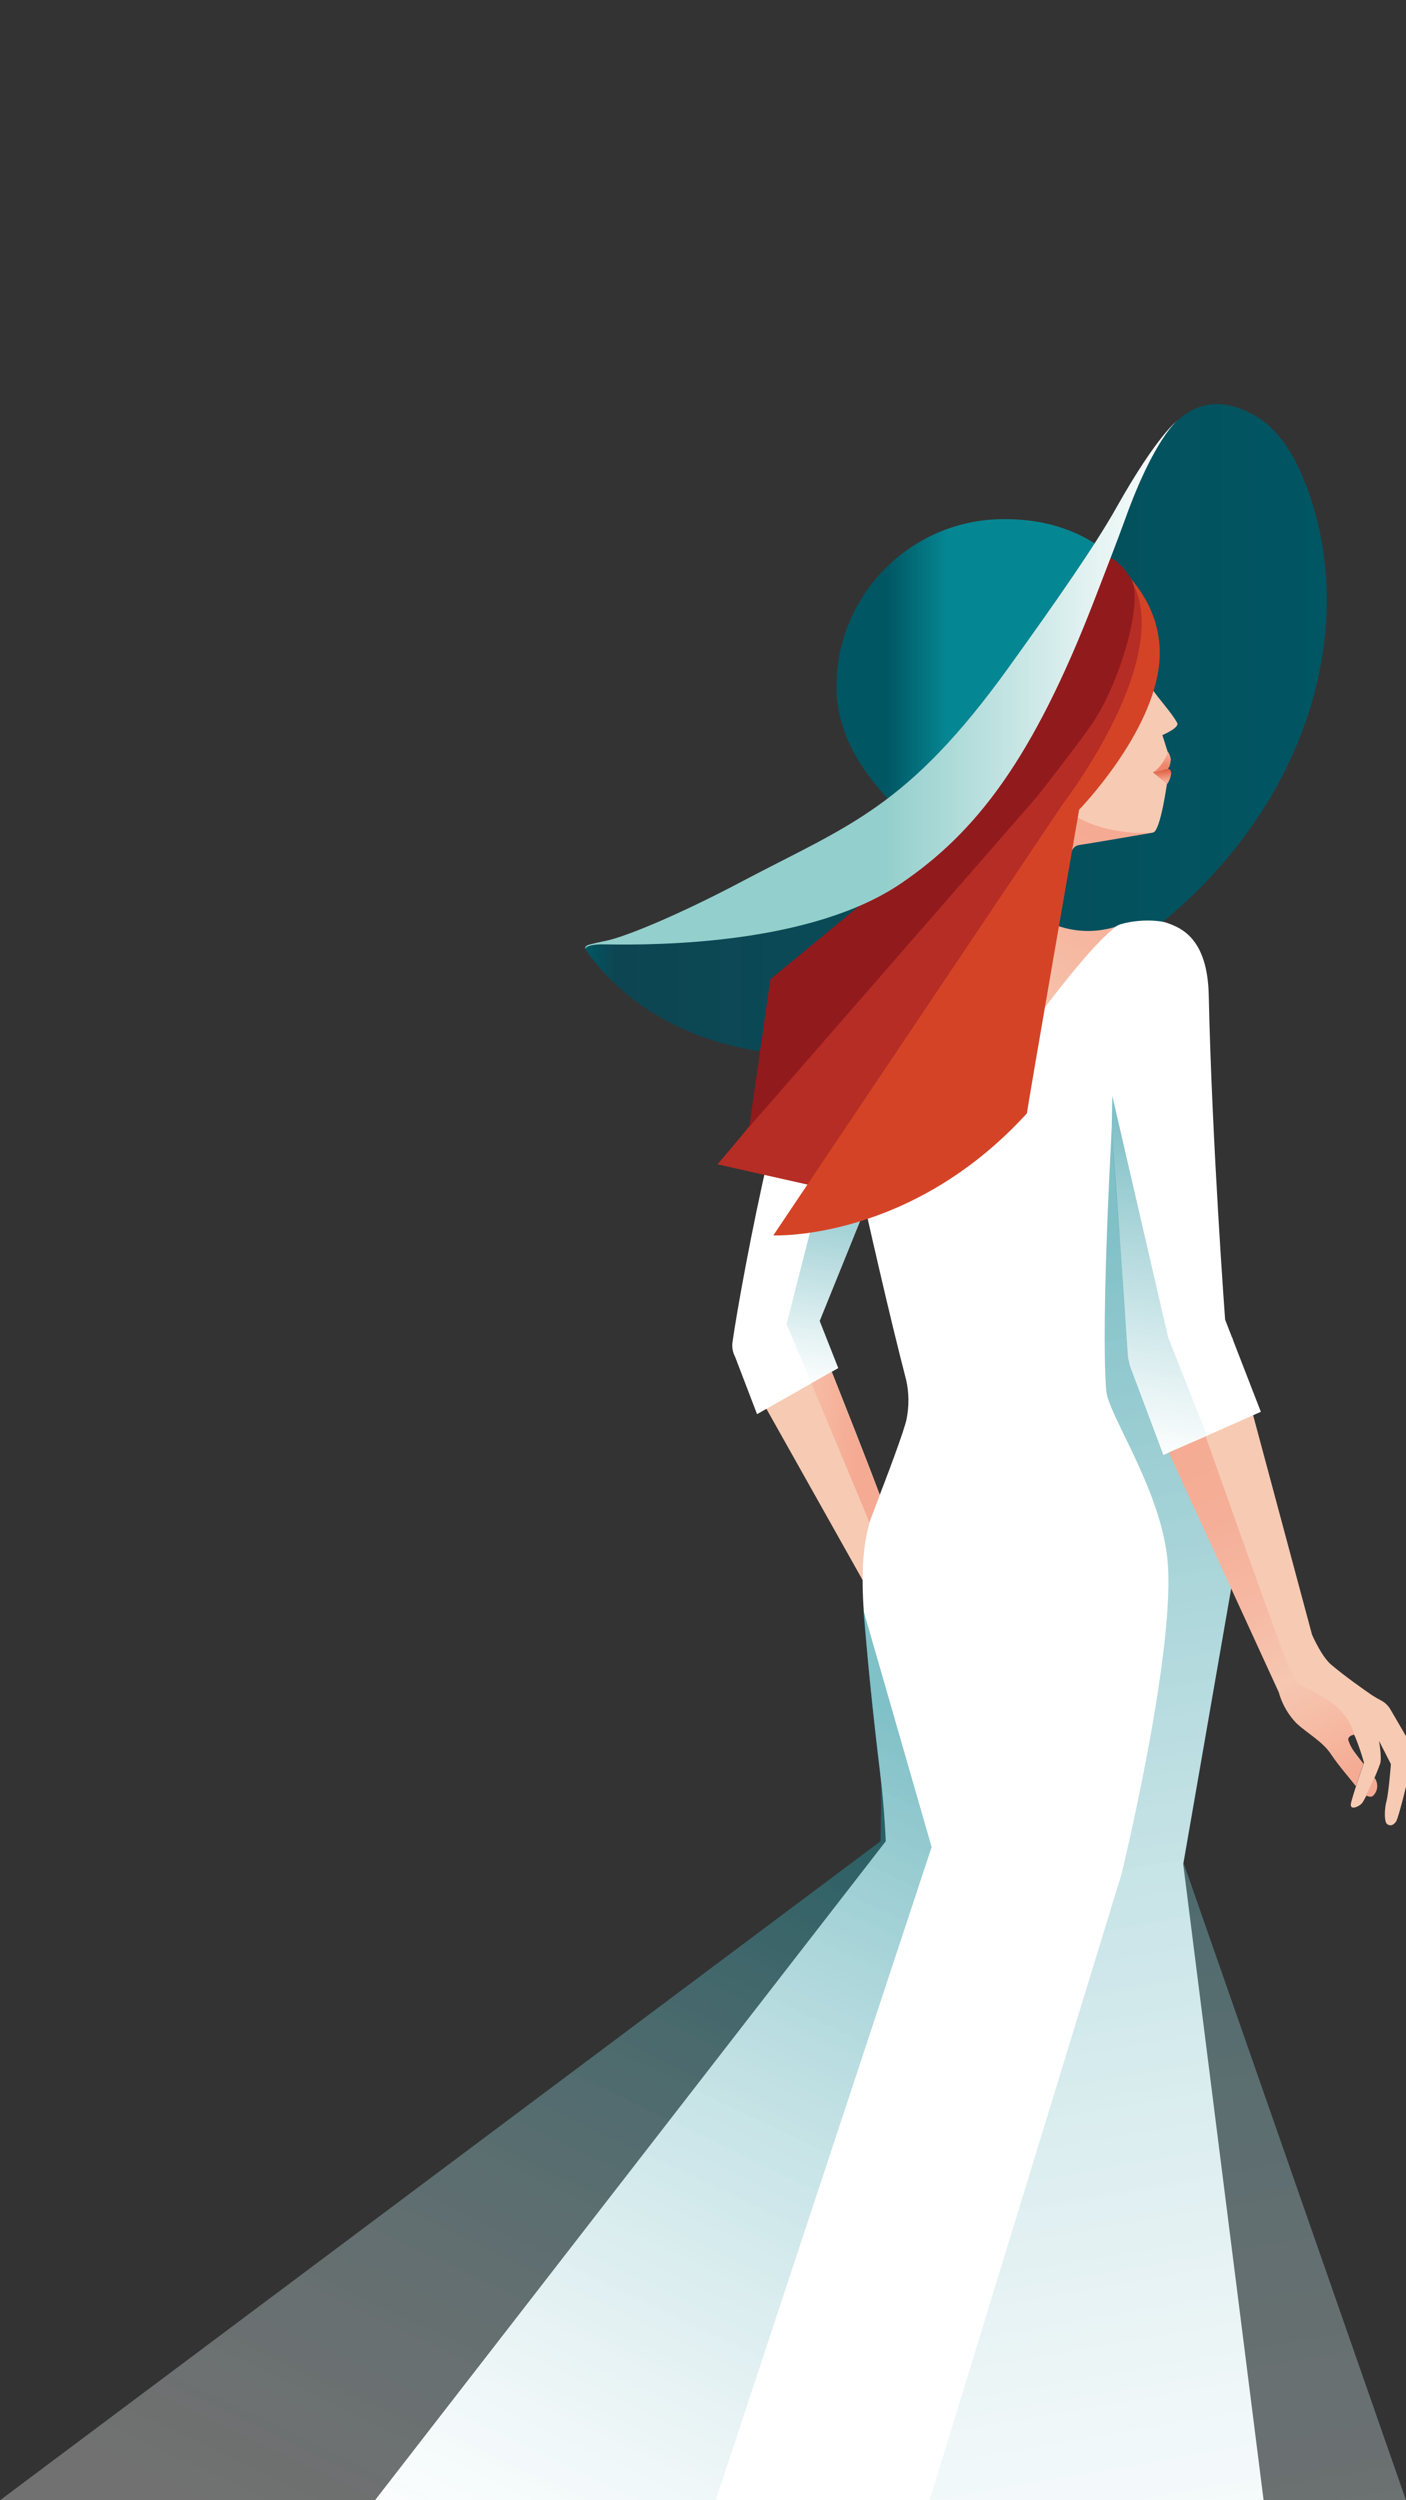 <?xml version="1.0" encoding="utf-8"?>
<!-- Generator: Adobe Illustrator 26.2.1, SVG Export Plug-In . SVG Version: 6.00 Build 0)  -->
<svg version="1.1" id="Layer_1" xmlns="http://www.w3.org/2000/svg" xmlns:xlink="http://www.w3.org/1999/xlink" x="0px" y="0px"
	 viewBox="0 0 414 736" style="enable-background:new 0 0 414 736;" xml:space="preserve">
<rect x="0" y="0" width="414" height="736" fill="#333333" stroke="none"/>
<style type="text/css">
	.st0{fill:none;}
	.st1{fill:url(#SVGID_1_);}
	.st2{fill:#F7CAB3;}
	.st3{fill:#FFFFFF;}
	.st4{opacity:0.5;fill:url(#SVGID_00000012436130869166071480000011346739604408543420_);enable-background:new    ;}
	.st5{fill:url(#SVGID_00000029041890622417459590000015717224961705652098_);}
	.st6{fill:url(#SVGID_00000088110847461182199830000012306282553224236186_);}
	.st7{fill:url(#SVGID_00000074434177595366910280000004107888090180928938_);}
	.st8{fill:url(#SVGID_00000140727286375954047370000012688404248934230441_);}
	.st9{opacity:0.5;fill:url(#SVGID_00000114049709426682726390000000834564263413657767_);enable-background:new    ;}
	.st10{fill:#B52D25;}
	.st11{fill:#D54327;}
	.st12{fill:#911A1D;}
	.st13{fill:url(#SVGID_00000029744561115631901130000006511327158294218902_);}
	.st14{fill:url(#SVGID_00000072269690128813987080000015183291329102502548_);}
	.st15{opacity:0.5;fill:url(#SVGID_00000155834568025774935380000002049305592014838656_);enable-background:new    ;}
	.st16{opacity:0.5;fill:url(#SVGID_00000114785495090723186330000007737044079906495928_);enable-background:new    ;}
	.st17{fill:url(#SVGID_00000010300766064242969050000009887003233054681789_);}
	.st18{fill:url(#SVGID_00000021108919346987528530000010778920473253106355_);}
</style>
<path class="st0" d="M-830.925,683.343"/>
<path class="st0" d="M988.61,683.343"/>
<path class="st0" d="M988.61,33.972"/>
<linearGradient id="SVGID_1_" gradientUnits="userSpaceOnUse" x1="172.315" y1="324.833" x2="390.689" y2="324.833" gradientTransform="matrix(1 0 0 1 0 -110)">
	<stop  offset="0" style="stop-color:#005663"/>
	<stop  offset="0.041" style="stop-color:#0E4552"/>
	<stop  offset="1" style="stop-color:#005663"/>
</linearGradient>
<path class="st1" d="M384.922,143.808c16.436,44.134-2.543,100.906-53.279,135.631
	c-61.703,42.231-130.276,41.054-159.161,0.202c-0.259-0.366-0.472-1.247,1.444-1.44
	c26.042-2.618,39.433-6.555,99.206-49.125c57.597-41.02,57.56-125.229,94.494-107.753
	C375.882,125.23,380.953,133.152,384.922,143.808z"/>
<path class="st2" d="M219.816,404.289l34.373,61.179c0,0,7.501-14.275,8.101-15.72
	c0.6-1.445-21.734-56.785-21.734-56.785S215.685,400.093,219.816,404.289z"/>
<path class="st3" d="M372.658,740.658l-24.263-191.959l16.242-93.311c0,0-20.327-50.995-19.954-59.08
	c0.554-12.456-10.614-124.26-10.614-124.26c-3.083,0.448-6.107,1.237-9.016,2.353
	c-16.292,5.678-46.785,15.063-86.153,10.449c4.992,20.143,17.715,81.932,27.957,121.514
	c0.813,3.748,0.841,7.624,0.082,11.383c-0.555,2.998-5.755,16.932-9.724,27
	c-3.737,9.48-3.585,20.824-2.676,32.201c1.386,17.336,3.267,33.669,4.66,45.249
	c1.249,10.389,1.61,19.816,1.61,19.816L108.074,739.023"/>
<linearGradient id="SVGID_00000008142509264018487860000007004320410146319264_" gradientUnits="userSpaceOnUse" x1="240.725" y1="564.347" x2="76.769" y2="906.515" gradientTransform="matrix(1 0 0 1 0 -110)">
	<stop  offset="0.095" style="stop-color:#02828F"/>
	<stop  offset="0.357" style="stop-color:#5EB0B8;stop-opacity:0.854"/>
	<stop  offset="0.708" style="stop-color:#D2E9EB;stop-opacity:0.672"/>
	<stop  offset="0.872" style="stop-color:#FFFFFF;stop-opacity:0.6"/>
</linearGradient>
<path style="opacity:0.5;fill:url(#SVGID_00000008142509264018487860000007004320410146319264_);enable-background:new    ;" d="
	M209.024,741.235l65.296-197.516l-20.275-70.36c0,0,3.594,39.366,5.26,49.732
	c0.3,2.045-0.026,18.923-0.026,18.923L0,736"/>
<path class="st3" d="M246.829,402.73l-23.914,13.553l-6.457-16.867c-0.707-1.331-0.976-2.852-0.767-4.345
	c2.256-16.135,17.607-99.497,26.392-95.273c0.738,5.905,17.161,44.841,17.161,44.841l-17.883,44.22
	L246.829,402.73z"/>
<linearGradient id="SVGID_00000008131083586610329880000002818173685316028596_" gradientUnits="userSpaceOnUse" x1="285.09" y1="408.368" x2="327.859" y2="352.076" gradientTransform="matrix(1 0 0 1 0 -110)">
	<stop  offset="0" style="stop-color:#F7CAB3"/>
	<stop  offset="0.13" style="stop-color:#F7C5AE"/>
	<stop  offset="0.897" style="stop-color:#F5AA93"/>
</linearGradient>
<path style="fill:url(#SVGID_00000008131083586610329880000002818173685316028596_);" d="M307.233,270.657l8.064-18.607
	c0,0-0.051-2.945,2.491-3.301c2.542-0.356,21.798-3.665,21.798-3.665s-8.581,0.115-14.094-2.491
	c-3.173-1.5-15.178-9.227-15.178-9.227l-2.076,12.318l-26.573,87.33c0,0,34.646-51.554,47.056-60.273
	C321.579,275.046,313.8,274.292,307.233,270.657z"/>
<path class="st2" d="M337.302,178.099c0,0,3.137,10.98,2.214,14.209
	c-0.277,1.661-1.447,8.556-0.1,10.731c1.347,2.175,5.659,6.845,7.205,9.752
	c0.774,1.455-4.36,3.598-4.36,3.598s0.884,2.818,1.73,5.444c0.175,0.695,0.195,1.42,0.059,2.124
	c-0.125,0.918-0.074,3.626-0.174,4.773c-0.083,0.955-2.126,16.053-4.36,16.331
	c-6.203,0.473-12.435-0.401-18.269-2.56c-6.305-2.662-12.107-6.383-17.157-11.003l1.243-35.762
	L337.302,178.099z"/>
<linearGradient id="SVGID_00000129916759838249704310000012455261923136316572_" gradientUnits="userSpaceOnUse" x1="176.986" y1="722.369" x2="207.309" y2="722.369" gradientTransform="matrix(0.995 0.095 -0.095 0.995 117.986 -312.313)">
	<stop  offset="0" style="stop-color:#F7CAB3"/>
	<stop  offset="0.13" style="stop-color:#F7C5AE"/>
	<stop  offset="0.897" style="stop-color:#F5AA93"/>
</linearGradient>
<polygon style="fill:url(#SVGID_00000129916759838249704310000012455261923136316572_);" points="238.9,407.188 
	244.914,403.807 259.047,440.063 256.006,448.101 "/>
<linearGradient id="SVGID_00000045619625807695591780000008742309775742115467_" gradientUnits="userSpaceOnUse" x1="342.481" y1="340.886" x2="341.882" y2="334.658" gradientTransform="matrix(1 0 0 1 0 -110)">
	<stop  offset="0.168" style="stop-color:#F5AA93"/>
	<stop  offset="0.544" style="stop-color:#E47256"/>
	<stop  offset="0.741" style="stop-color:#DD593B"/>
</linearGradient>
<path style="fill:url(#SVGID_00000045619625807695591780000008742309775742115467_);" d="M339.448,227.346l4.187-1.107
	c0,0,1.465-0.023,1.177,1.827c-0.202,0.985-0.59,1.923-1.143,2.764L339.448,227.346z"/>
<linearGradient id="SVGID_00000132060608115395239270000001303434384245879220_" gradientUnits="userSpaceOnUse" x1="342.516" y1="331.274" x2="342.008" y2="336.405" gradientTransform="matrix(1 0 0 1 0 -110)">
	<stop  offset="0.168" style="stop-color:#F5AA93"/>
	<stop  offset="0.332" style="stop-color:#F39F87"/>
	<stop  offset="0.741" style="stop-color:#ED866C"/>
</linearGradient>
<path style="fill:url(#SVGID_00000132060608115395239270000001303434384245879220_);" d="M343.933,221.335
	c0,0-1.349,4.143-4.486,6.08c1.799-0.369,4.36-1.153,4.36-1.153
	c0.717-0.379,0.877-1.989,0.947-2.743C344.646,222.739,344.366,221.993,343.933,221.335z"/>
<linearGradient id="SVGID_00000078017397968043602890000017054865376363260044_" gradientUnits="userSpaceOnUse" x1="251.073" y1="446.12" x2="237.302" y2="538.796" gradientTransform="matrix(1 0 0 1 0 -110)">
	<stop  offset="0.095" style="stop-color:#02828F"/>
	<stop  offset="0.305" style="stop-color:#02828F;stop-opacity:0.67"/>
	<stop  offset="0.635" style="stop-color:#02828F;stop-opacity:0.189"/>
	<stop  offset="0.789" style="stop-color:#02828F;stop-opacity:0"/>
</linearGradient>
<polygon style="opacity:0.5;fill:url(#SVGID_00000078017397968043602890000017054865376363260044_);enable-background:new    ;" points="
	243.267,343.994 231.617,389.807 238.93,407.128 247.008,402.82 241.398,388.792 253.919,357.718 
	261.737,341.594 "/>
<path class="st10" d="M314.051,156.878c0,0,21.454,6.829,23.16,25.057
	c1.254,13.394-3.041,23.732-12.918,39.806c-6.854,11.154-75.819,129.377-75.819,129.377l-37.221-8.381
	c0,0,71.739-81.755,55.189-102.45c-18.275-22.852-21.907-30.096-13.655-50.193
	C275.056,135.858,314.051,156.878,314.051,156.878z"/>
<path class="st11" d="M332.32,169.549c1.324,1.728,10.22,10.729,9.063,25.198
	c-1.686,21.089-23.627,43.601-23.627,43.601s-14.914,85.722-15.371,89.374
	c-34.394,37.742-74.685,35.95-74.685,35.95L312.944,236.688
	C312.944,236.688,347.488,191.898,332.32,169.549z"/>
<path class="st12" d="M325.585,163.521c0,0,3.728,0.867,7.363,6.701c3.825,6.138-2.558,28.856-10.456,41.421
	c-3.29,5.234-16.947,22.625-16.947,22.625l-84.925,97.449l6.213-43.433l50.243-41.458L325.585,163.521z"
	/>
<linearGradient id="SVGID_00000111184241059829167260000012178283207186905496_" gradientUnits="userSpaceOnUse" x1="246.3" y1="304.522" x2="322.54" y2="304.522" gradientTransform="matrix(1 0 0 1 0 -110)">
	<stop  offset="0.193" style="stop-color:#005663"/>
	<stop  offset="0.431" style="stop-color:#058793"/>
</linearGradient>
<path style="fill:url(#SVGID_00000111184241059829167260000012178283207186905496_);" d="M262.383,236.227
	c2.465-1.165,23.675-16.281,36.812-36.484c12.832-19.733,19.439-31.634,23.345-39.658
	c-7.744-4.972-16.796-7.267-26.71-7.267c-27.236-0.118-49.411,21.864-49.53,49.1
	C246.3,217.756,255.692,228.885,262.383,236.227z"/>
<linearGradient id="SVGID_00000013180488625299851940000007688937039513879690_" gradientUnits="userSpaceOnUse" x1="172.289" y1="311.547" x2="346.714" y2="311.547" gradientTransform="matrix(1 0 0 1 0 -110)">
	<stop  offset="0.505" style="stop-color:#93CFCC"/>
	<stop  offset="0.556" style="stop-color:#9FD4D2"/>
	<stop  offset="0.859" style="stop-color:#E4F3F2"/>
	<stop  offset="1" style="stop-color:#FFFFFF"/>
</linearGradient>
<path style="fill:url(#SVGID_00000013180488625299851940000007688937039513879690_);" d="M172.309,279.339
	c0,0,0.046-1.452,5.776-1.344c16.007,0.302,60.919-0.041,87.251-17.964
	c21.959-14.947,38.752-36.353,56.98-83.602c3.967-10.284,6.965-17.99,9.066-23.825
	c8.472-23.527,15.333-28.85,15.333-28.85s-5.962,4.274-18.001,25.685
	c-6.36,11.31-17.668,27.512-31.638,46.929c-29.931,41.601-47.306,46.561-78.611,63.11
	c-18.799,9.938-34.384,16.314-39.992,17.453c-1.174,0.238-4.156,0.886-5.183,1.21
	C172.066,278.527,172.309,279.339,172.309,279.339z"/>
<linearGradient id="SVGID_00000158713211763612124540000010625664255773806218_" gradientUnits="userSpaceOnUse" x1="269.068" y1="421.077" x2="377.724" y2="1046.551" gradientTransform="matrix(1 0 0 1 0 -110)">
	<stop  offset="0.095" style="stop-color:#02828F"/>
	<stop  offset="0.329" style="stop-color:#5EB0B8;stop-opacity:0.854"/>
	<stop  offset="0.642" style="stop-color:#D2E9EB;stop-opacity:0.672"/>
	<stop  offset="0.789" style="stop-color:#FFFFFF;stop-opacity:0.6"/>
</linearGradient>
<path style="opacity:0.5;fill:url(#SVGID_00000158713211763612124540000010625664255773806218_);enable-background:new    ;" d="
	M414,736l-65.481-187.563l15.356-88.558c0,0-18.638-53.514-18.269-65.324
	c0.458-14.665-17.9-68.646-17.9-68.646s-3.689,61.922-1.984,83.373
	c0.573,7.203,15.472,28.112,17.951,49.006c3.054,25.741-13.438,93.395-13.438,93.395l-57.758,188.398"/>
<path class="st2" d="M418.328,518.507c0,0-7.461-12.84-8.918-15.315c-0.642-1.098-1.575-1.998-2.696-2.6
	c-0.957-0.481-1.884-1.019-2.776-1.611c-2.795-1.937-7.888-5.501-11.954-8.941
	c-1.978-1.673-3.935-5.082-5.64-8.789l-23.516-87.594l-25.599,10.115
	c-0.201,2.687,0.443,5.37,1.843,7.673l36.454,79.712c0.833,3.218,0.321,4.074,1.498,6.34
	c1.429,2.749,8.651,4.097,15.361,6.58c4.333,1.603,5.912,5.928,6.663,7.223
	c1.002,2.474,1.866,5.003,2.587,7.573c0,0-3.546,10.144-3.861,12.103
	c-0.315,1.959,2.123,0.991,3.173-0.062c1.05-1.053,4.557-9.165,5.433-11.73
	c0.561-1.642-0.316-6.712-0.316-6.712l3.493,6.838c0,0-0.682,8.672-1.299,10.876
	c-0.617,2.204-0.742,6.065,0.18,6.77c0.923,0.705,1.844,0.358,2.621-0.723
	c0.777-1.081,3.63-13.068,3.63-13.068s2.485,10.934,2.938,12.701
	c0.507,1.696,1.615,3.149,3.116,4.087c0.79,0.448,1.794,0.17,2.242-0.62
	c0.124-0.218,0.196-0.462,0.211-0.713L418.328,518.507z"/>
<path class="st3" d="M343.775,271.721c3.908,1.437,11.77,4.383,12.139,21.176
	c0.962,43.771,4.825,95.569,4.825,95.569l10.518,27.126l-28.695,12.733l-9.627-25.626
	c-0.466-1.238-0.747-2.539-0.834-3.859c-0.737-11.119-4.38-65.566-5.87-77.728
	c-3.904-30.298-3.287-47.02,3.8-49.063C335.441,270.488,341.455,270.868,343.775,271.721z"/>
<linearGradient id="SVGID_00000173842979170994764550000000219097051383134125_" gradientUnits="userSpaceOnUse" x1="349.275" y1="429.968" x2="328.555" y2="569.406" gradientTransform="matrix(1 0 0 1 0 -110)">
	<stop  offset="0.095" style="stop-color:#02828F"/>
	<stop  offset="0.305" style="stop-color:#02828F;stop-opacity:0.67"/>
	<stop  offset="0.635" style="stop-color:#02828F;stop-opacity:0.189"/>
	<stop  offset="0.789" style="stop-color:#02828F;stop-opacity:0"/>
</linearGradient>
<polygon style="opacity:0.5;fill:url(#SVGID_00000173842979170994764550000000219097051383134125_);enable-background:new    ;" points="
	327.331,333.022 329.913,367.39 332.272,400.972 342.469,428.509 355.387,422.604 343.945,393.633 
	327.523,322.588 "/>
<linearGradient id="SVGID_00000003823578725722675700000011603171371388480399_" gradientUnits="userSpaceOnUse" x1="343.556" y1="527.58" x2="399.986" y2="637.839" gradientTransform="matrix(1 0 0 1 0 -110)">
	<stop  offset="0" style="stop-color:#F5AA93"/>
	<stop  offset="0.252" style="stop-color:#F5AE97"/>
	<stop  offset="0.497" style="stop-color:#F6B9A3"/>
	<stop  offset="0.685" style="stop-color:#F6C7B1"/>
	<stop  offset="0.826" style="stop-color:#F6BAA3"/>
	<stop  offset="0.953" style="stop-color:#F5AA93"/>
</linearGradient>
<path style="fill:url(#SVGID_00000003823578725722675700000011603171371388480399_);" d="M401.476,519.201l-0.038-0.05
	c-1.184-1.561-2.432-3.088-3.104-4.11c-0.525-0.827-0.952-1.713-1.272-2.639
	c-0.351-0.929,0.733-1.475,0.733-1.475l0.874-0.311c0,0-0.943-5.976-8.063-10.392
	c-3.252-2.017-6.064-3.523-8.398-4.678c-1.214-1.854-2.263-3.811-3.133-5.848
	c-2.752-6.605-24.06-66.824-24.06-66.824l-10.866,4.692l32.413,70.641
	c0.174,0.623,0.307,1.046,0.307,1.046c0.995,2.945,2.614,5.64,4.747,7.901
	c3.187,3.031,7.763,5.402,10.293,9.225c2.18,3.294,5.482,7.049,7.34,9.436L401.476,519.201z"/>
<linearGradient id="SVGID_00000143607003871104308630000001027337713113923732_" gradientUnits="userSpaceOnUse" x1="404.906" y1="638.855" x2="403.368" y2="635.535" gradientTransform="matrix(1 0 0 1 0 -110)">
	<stop  offset="0.577" style="stop-color:#F5AA93"/>
	<stop  offset="0.897" style="stop-color:#F5AA93"/>
</linearGradient>
<path style="fill:url(#SVGID_00000143607003871104308630000001027337713113923732_);" d="M404.786,523.405
	c-0.018-0.027-0.062-0.078-0.084-0.104l-2.4,5.281c0.79,0.335,1.427,0.489,1.997,0.055
	C405.731,527.253,405.938,525.03,404.786,523.405z"/>
</svg>
